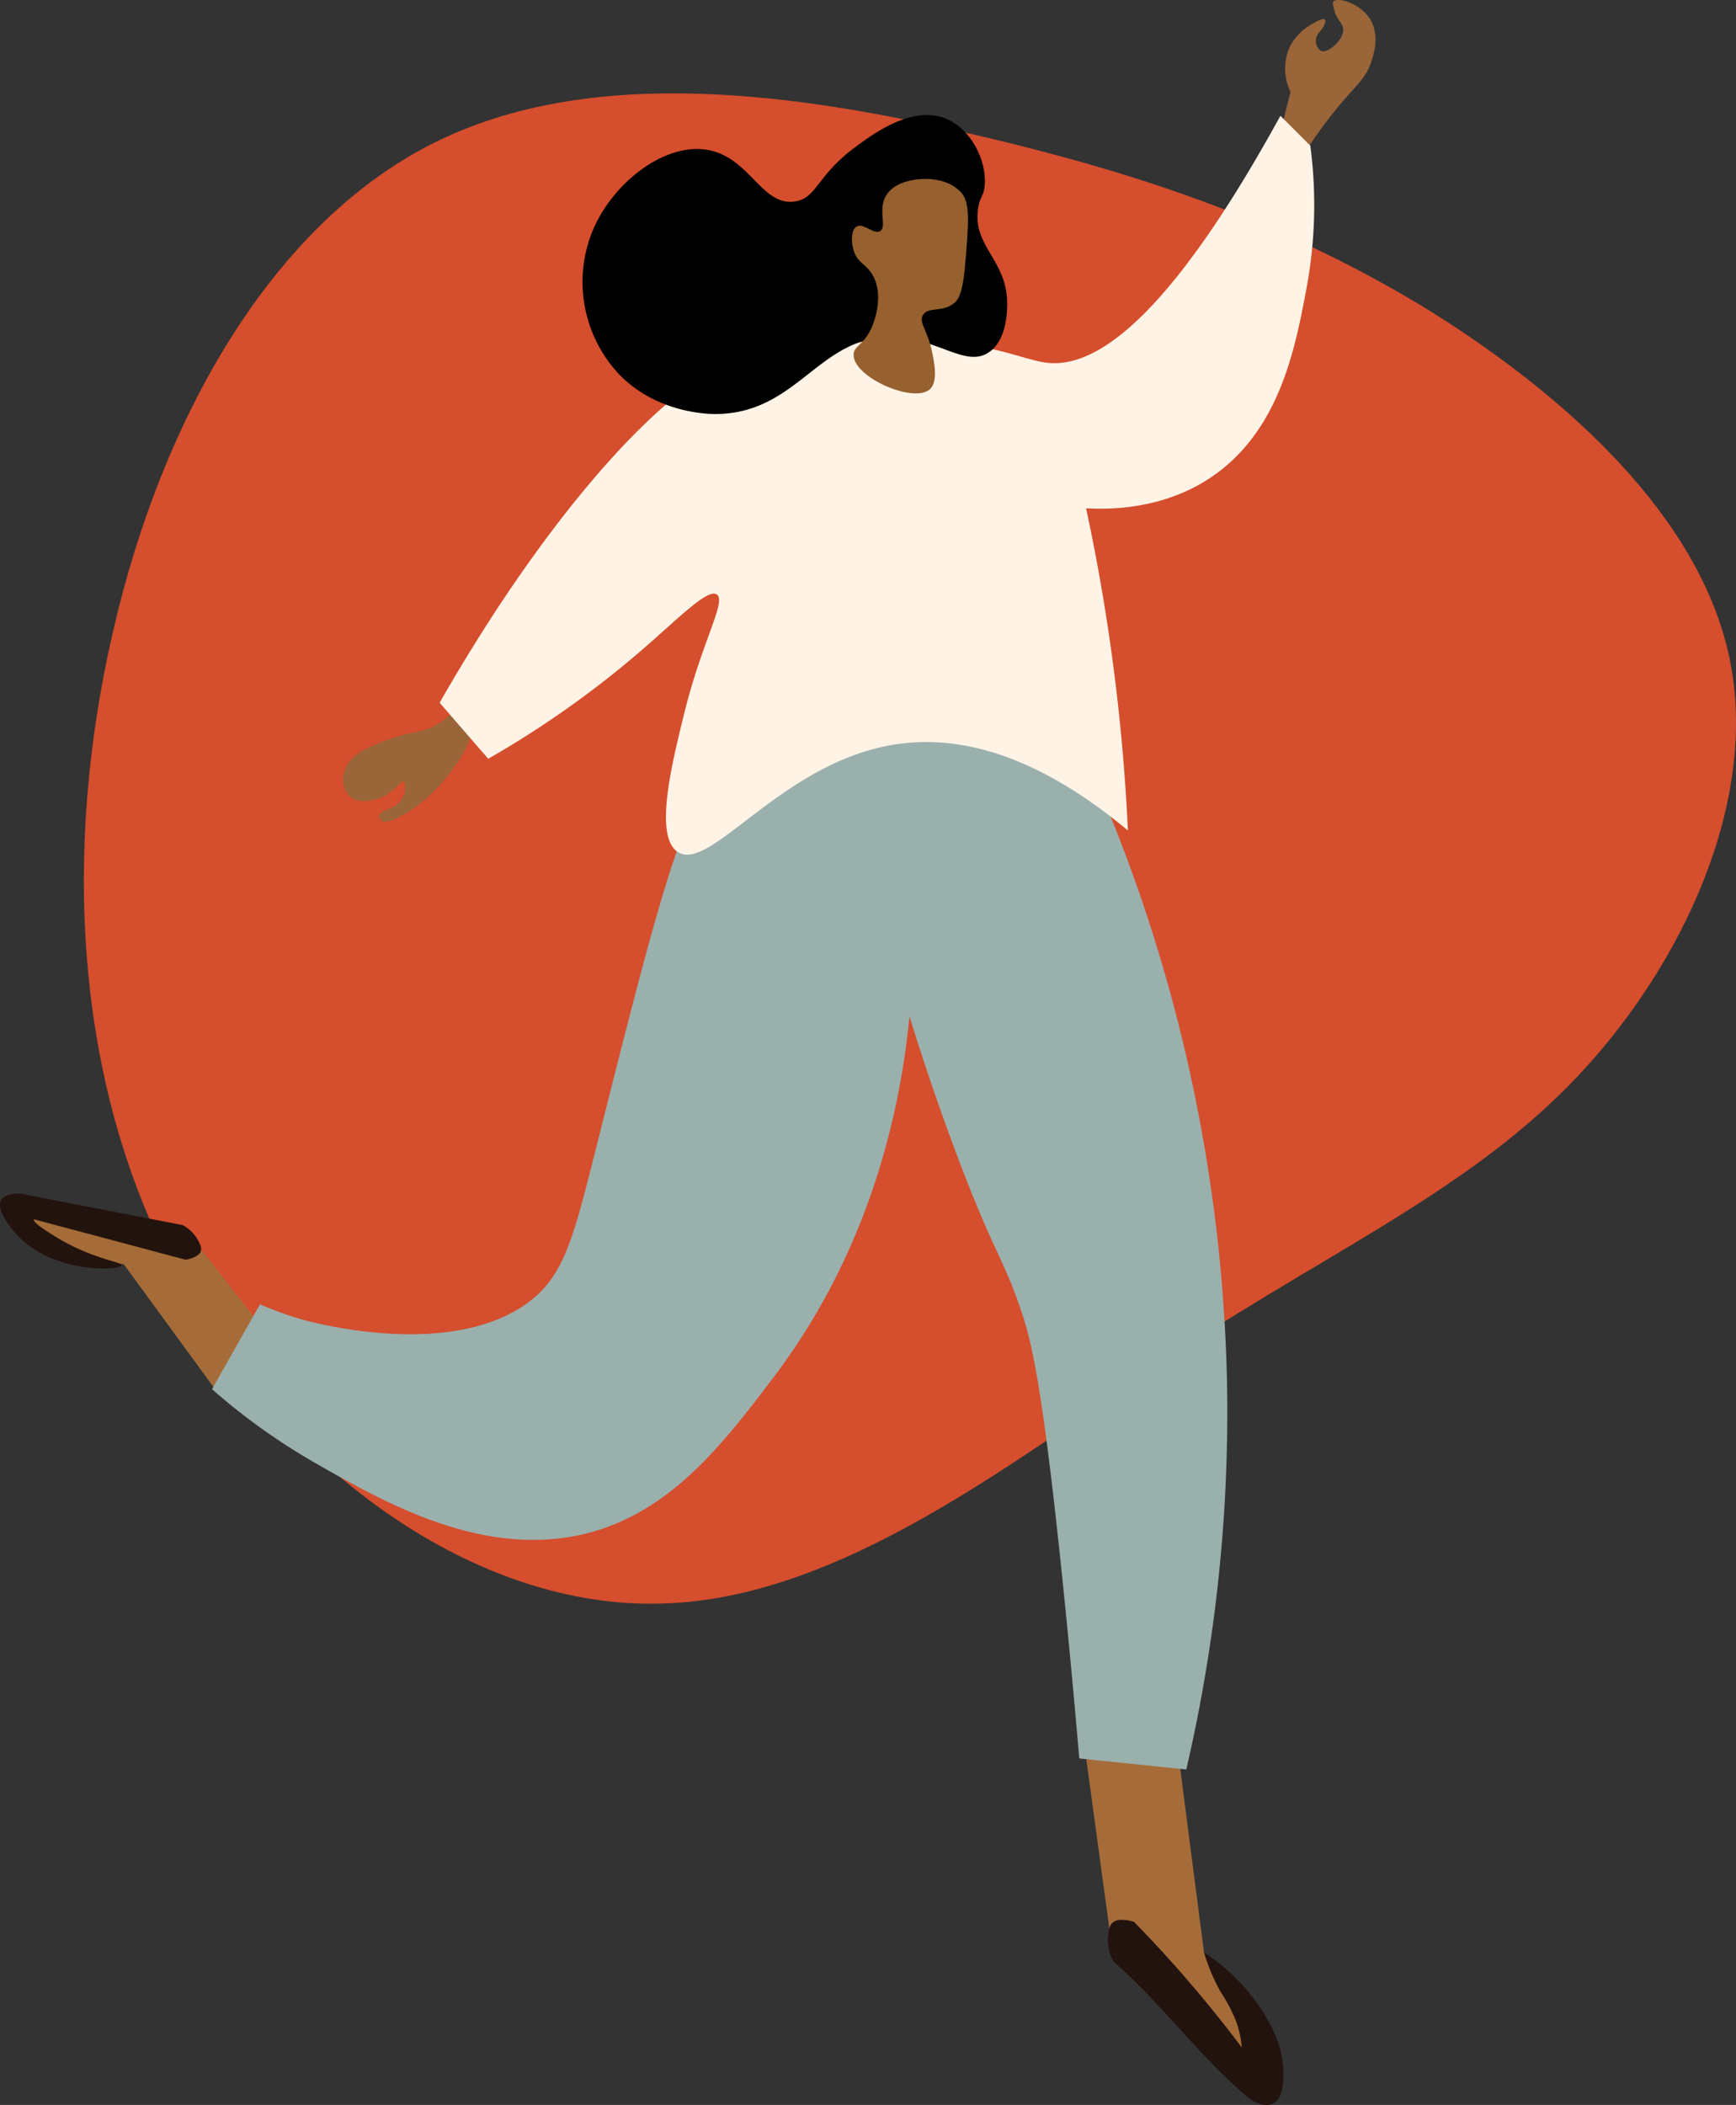<svg xmlns="http://www.w3.org/2000/svg" width="222.502" height="269.665" viewBox="0 0 222.502 269.665">
  <rect x="0" y="0" width="222.502" height="269.665" fill="#333333" stroke="none"/>
  <g id="Group_1447" data-name="Group 1447" transform="translate(-318.694 606.494)">
    <g id="Layer_1" data-name="Layer 1" transform="translate(329.442 -594.533)">
      <path id="Path_679" data-name="Path 679" d="M499.13-569.9c17.467,10.952,34.519,26.339,38.262,44.5s-5.961,39.093-19.408,53.372-30.776,21.9-51.154,35.212c-20.24,13.308-43.391,32.3-67.235,32.439-23.983.277-48.52-18.16-61.413-42.42-13.031-24.26-14.417-54.343-8.04-81.93,6.238-27.449,20.378-52.263,40.9-62.66s47.411-6.377,69.869-1.109C463.5-587.229,481.524-580.713,499.13-569.9Z" transform="translate(-326.447 597.866)" fill="#d54e2d"/>
    </g>
    <g id="Girl_4" transform="translate(318.694 -606.494)">
      <g id="Group_1446" data-name="Group 1446">
        <g id="Group_1444" data-name="Group 1444" transform="translate(0 152.915)">
          <path id="Path_680" data-name="Path 680" d="M351.472-480.275l-8.948-11.458-22.986-2.9a23.774,23.774,0,0,0,6.506,4.577,24.765,24.765,0,0,0,8.179,2.3l12.4,16.965Q349.048-475.535,351.472-480.275Z" transform="translate(-318.368 496.789)" fill="#a56c39"/>
          <path id="Path_681" data-name="Path 681" d="M344.371-488.664c.277-.513-.058-1.084-.3-1.553a4.879,4.879,0,0,0-1.974-1.945L322.269-496c-1.487-.391-2.842-.176-3.355.552-.621.882.208,2.213.779,3.1a12.245,12.245,0,0,0,5.271,4.295c4.543,1.988,9.289,1.525,9.344,1.043.049-.444-3.9-.787-8.626-3.742-1.164-.729-2.809-1.756-2.635-2.147l1.5.4,17.968,4.787C342.545-487.726,344-487.978,344.371-488.664Z" transform="translate(-318.694 496.189)" fill="#23130e"/>
        </g>
        <g id="Group_1445" data-name="Group 1445" transform="translate(139.228 220.964)">
          <path id="Path_682" data-name="Path 682" d="M419.126-442.7q1.655,12.125,3.308,24.252a51.613,51.613,0,0,1,11.086,7.577,51.642,51.642,0,0,1,8.971,10.516,64.693,64.693,0,0,0-4.467-11.126,64.413,64.413,0,0,0-3.81-6.456q-1.886-14.581-3.773-29.163Z" transform="translate(-419.126 447.102)" fill="#a56c39"/>
          <path id="Path_683" data-name="Path 683" d="M421.9-428.842c-.639.4-.681,1.223-.75,1.877a5.584,5.584,0,0,0,.713,3.265c5.961,5.186,10.627,11.649,16.588,16.835,1.271,1.28,2.82,1.82,3.847,1.314,1.246-.613,1.3-2.548,1.314-3.847.017-1.386-.189-4-2.515-7.733a25.51,25.51,0,0,0-7.656-7.77,24.545,24.545,0,0,0,2.142,5.07,20.563,20.563,0,0,1,2.048,3.958,13.109,13.109,0,0,1,.654,3.155c-1.711-2.28-3.561-4.623-5.562-7-2.789-3.322-5.562-6.351-8.251-9.1C424.43-428.828,422.756-429.383,421.9-428.842Z" transform="translate(-418.354 454.064)" fill="#23130e"/>
        </g>
        <path id="Path_684" data-name="Path 684" d="M402.147-531.543c-3.9,4.377-7.383,17.955-14.19,44.934-3.31,13.124-4.363,18.189-9.46,21.758-10.191,7.137-27.841,2.188-28.851,1.892a43,43,0,0,1-5.2-1.892q-3.073,5.44-6.148,10.878a80.747,80.747,0,0,0,13.243,9.46c8.314,4.751,20.205,11.545,32.637,9.46,12.111-2.031,19.371-11.591,26.014-20.338,12.6-16.6,16.357-34.555,17.5-46.353,1.3,4.241,3.328,10.5,6.15,17.973,4.687,12.409,5.718,12.664,8.04,19.393,1.372,3.977,2.828,9.151,5.677,37.366.853,8.454,1.478,15.47,1.891,20.34l13.717,1.418a202.181,202.181,0,0,0,5.2-50.609A205.115,205.115,0,0,0,448.5-538.638C419.846-543.8,407.822-537.915,402.147-531.543Z" transform="translate(-311.123 631.944)" fill="#9ab0ad"/>
        <path id="Path_685" data-name="Path 685" d="M367.038-543.453a11.106,11.106,0,0,1-4.949,5.63c-1.8.916-2.45.543-5.522,1.605-2.774.959-5.319,1.989-5.982,4.134a3.288,3.288,0,0,0,.545,3.164c1.317,1.324,3.923.341,4.051.29,1.872-.732,2.572-2.3,2.992-2.067.362.2.3,1.616-.462,2.53-.932,1.11-2.511,1.005-2.622,1.842a.7.7,0,0,0,.183.581c.672.643,2.986-.783,3.629-1.18a18.152,18.152,0,0,0,4.187-3.685,22.033,22.033,0,0,0,2.1-2.727c1.364-2.1,1.1-2.5,1.959-3.563,1.845-2.29,4.322-2.009,4.486-3.1C371.731-540.646,371.006-541.7,367.038-543.453Z" transform="translate(-306.441 630.847)" fill="#996539"/>
        <path id="Path_686" data-name="Path 686" d="M440.886-587.848l-4.034-.495q.8-3.177,1.6-6.358a6.9,6.9,0,0,1-.114-5.747,6.917,6.917,0,0,1,2.817-2.931c.263-.162,1.451-.887,1.713-.609a.35.35,0,0,1,.032.3c-.187.958-.943,1.307-1.137,2.018a1.563,1.563,0,0,0,.609,1.712c.9.352,3.033-1.514,2.818-2.931-.114-.742-.823-1.052-1.171-2.461-.128-.516-.2-.793-.047-.965.506-.584,3.383.23,4.644,2.208,1.4,2.2.4,4.943.114,5.748-.7,1.934-1.708,2.627-3.922,5.253A56.214,56.214,0,0,0,440.886-587.848Z" transform="translate(-273.051 606.494)" fill="#996539"/>
        <path id="Path_687" data-name="Path 687" d="M359.341-520.6c14.549-25.468,30.236-42.179,38.794-44.062a128.671,128.671,0,0,1,12.931-1.916,79.876,79.876,0,0,1,10.059-.48c8.4.245,12.933,2.459,15.805,2.874,5.845.844,15.159-4.28,30.173-31.61q1.915,1.917,3.832,3.832a58,58,0,0,1-.478,18.2C469-565.981,466.988-555.241,458-549.339c-2.168,1.425-7.372,4.3-15.805,3.832,1.07,4.982,2.046,10.256,2.874,15.805a252.432,252.432,0,0,1,2.483,25.463c-7.514-6.255-17.947-12.625-29.3-11.095-14.95,2.014-24.228,16.739-28.441,13.816-2.989-2.075-.74-11.172.908-17.837,2.244-9.082,5.4-14.237,4.152-15.108-1.169-.817-4.9,3.04-9.667,7.156a125.869,125.869,0,0,1-19.637,13.889Z" transform="translate(-302.992 610.627)" fill="#fff3e5"/>
        <path id="Path_688" data-name="Path 688" d="M419.2-595.366c-4.383-1.865-9.514,1.985-11.882,3.761-4.78,3.586-4.769,6.443-7.589,6.825-4.246.574-5.723-5.67-11.154-6.617-5.448-.948-12.126,4.115-14.745,10.4a17.283,17.283,0,0,0,3.4,18.338c4.9,5.082,11.7,5.113,12.477,5.1,10.67-.118,13.228-10.393,23.062-9.83,5.616.32,9,3.913,11.91,1.89,2.646-1.841,2.3-6.608,2.268-6.994-.388-4.946-4.317-6.718-3.714-11.28.225-1.7.794-1.643.879-3.276C424.278-590.208,422.294-594.051,419.2-595.366Z" transform="translate(-297.89 610.601)"/>
        <path id="Path_689" data-name="Path 689" d="M405.8-589.9c-.738.1-2.987.419-3.97,2.079-1.084,1.834.159,3.991-.755,4.536-.828.495-2.131-1.1-3.025-.567-.719.431-.7,1.958-.378,3.025.506,1.693,1.6,1.7,2.458,3.213,1.611,2.842-.086,6.588-.189,6.805-1.024,2.185-2.272,2.24-2.269,3.4.01,2.915,7.863,6.3,9.83,4.347,1.033-1.024.484-3.557.19-4.914-.568-2.616-1.679-3.578-1.134-4.537.64-1.128,2.465-.3,3.969-1.512.64-.517,1.174-1.365,1.512-5.671.378-4.815.568-7.221-.567-8.506C409.545-590.373,406.1-589.938,405.8-589.9Z" transform="translate(-288.269 612.882)" fill="#96602f"/>
      </g>
    </g>
  </g>
</svg>
